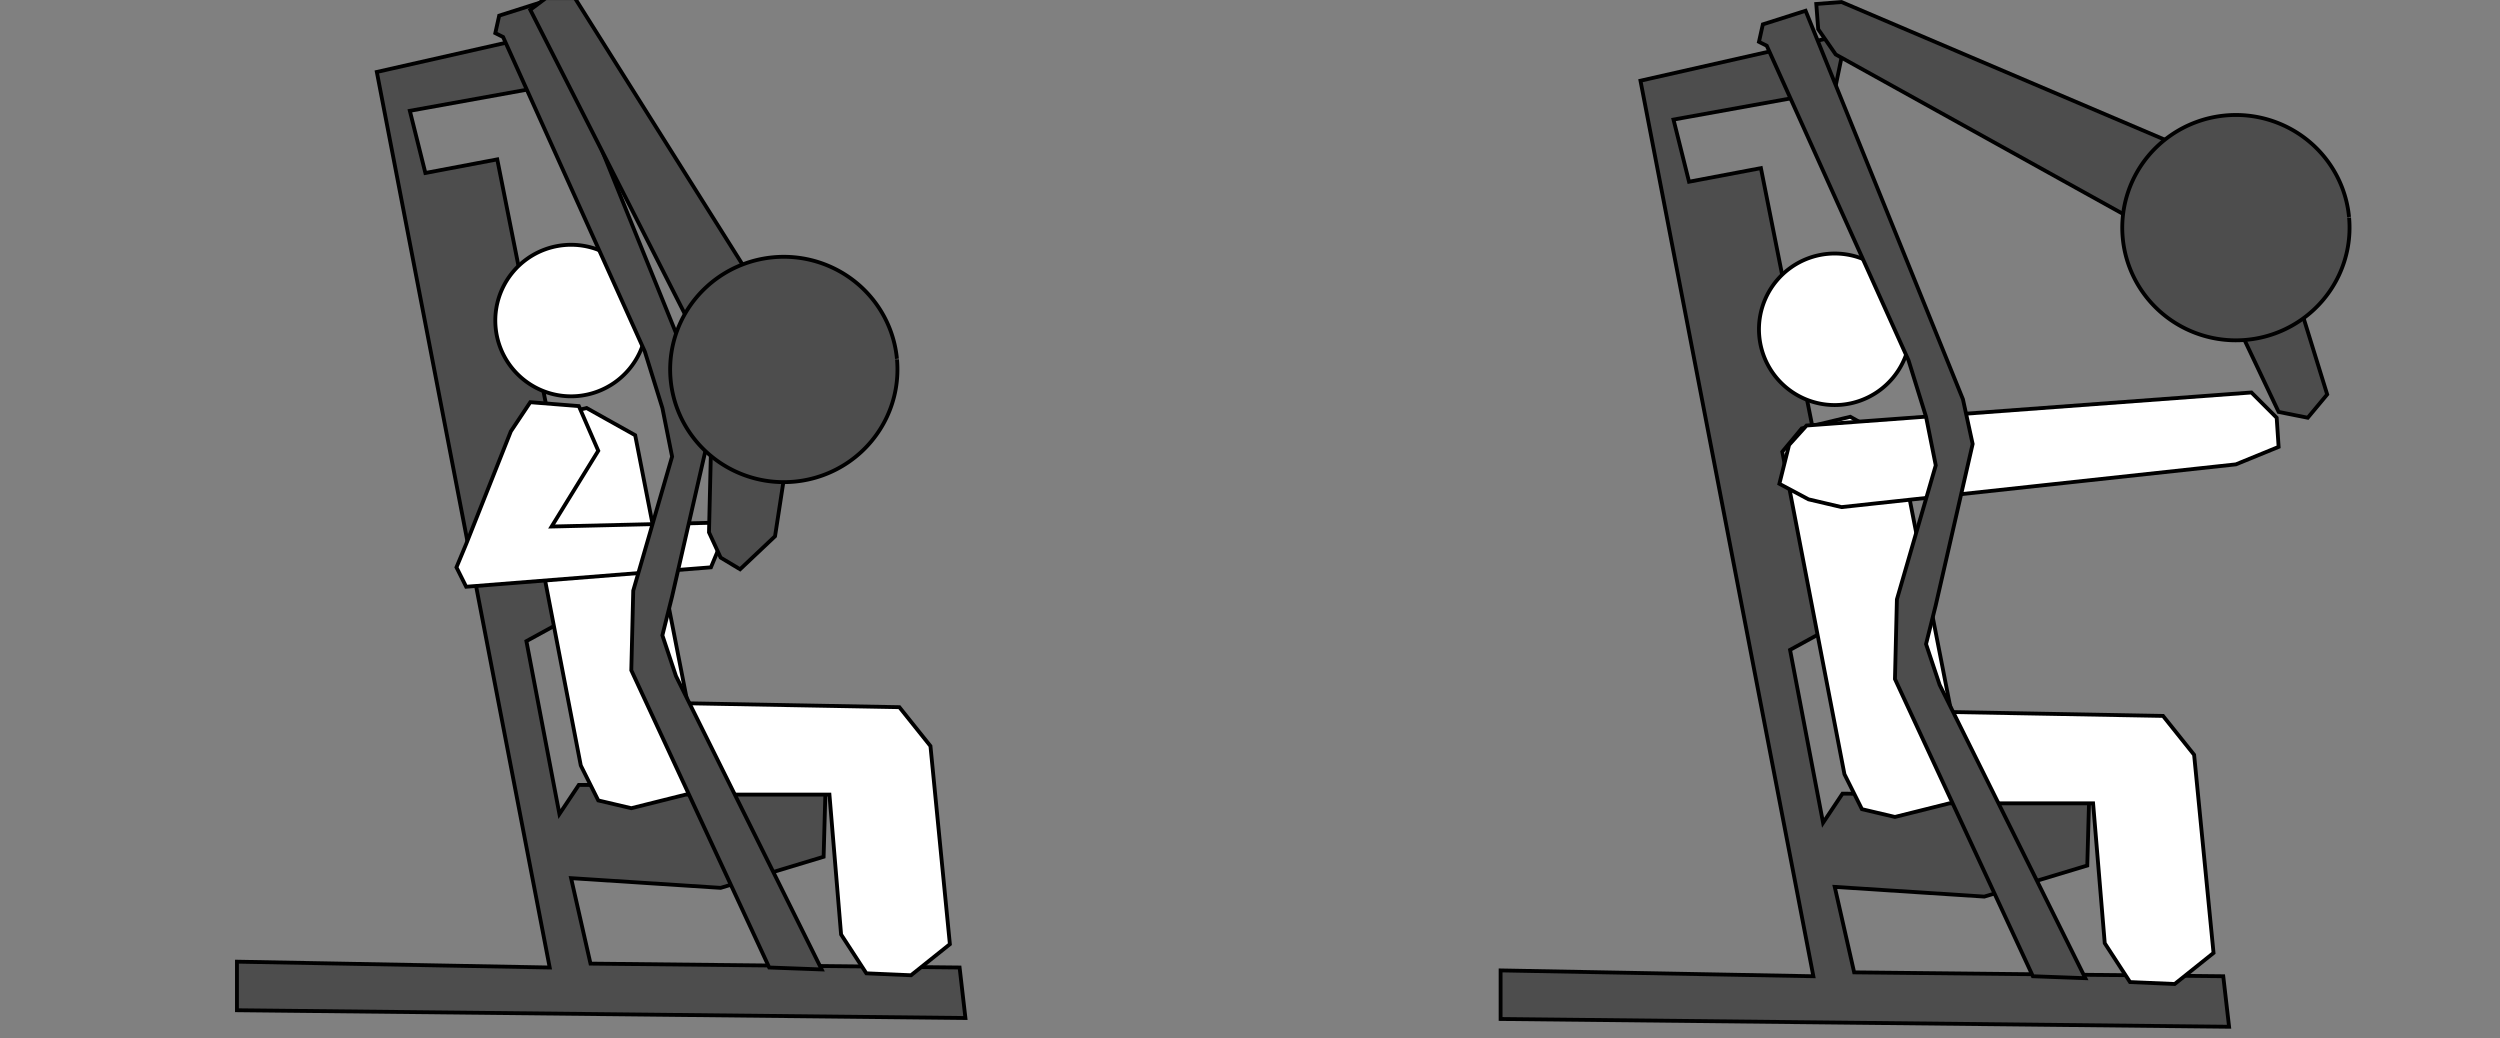 <?xml version="1.0" encoding="UTF-8"?>
<svg xmlns="http://www.w3.org/2000/svg" width="650" height="270" id="svg2">
	<rect width="100%" height="100%" fill="#808080" stroke="none"/>
	<style type="text/css">
		.equipment {fill:#4d4d4d;stroke:#000000;stroke-opacity:1}
		.body { fill:#ffffff;stroke:#000000;stroke-opacity:1 }
		.arrow { fill:#ff0000;stroke:#000000;stroke-opacity:1 }
	</style>  
  <path id="path4883" class="equipment" d="M 151.509,6.588 97.971,18.71 l 44.952,232.84 -81.317,-1.515 0,12.627 189.404,2.02 -1.515,-13.132 -95.964,-1.01 -5.051,-22.223 38.891,2.525 26.769,-8.081 0.505,-18.183 -64.145,-0.505 -5.051,7.576 -8.586,-44.952 15.657,-8.586 -23.233,-116.673 -18.688,3.536 -4.041,-16.162 41.921,-7.576 z" />
  <path id="path4885" class="body" d="m 168.102,81.646 a 19.698,19.698 0 1 1 -0.009,-0.101" />
  <path id="path4887" class="body" d="m 152.519,106.088 -12.627,3.03 -5.051,6.061 16.162,83.843 4.546,9.091 8.586,2.02 14.142,-3.536 37.376,0 3.03,36.365 6.566,10.101 11.617,0.505 10.102,-8.081 -5.051,-51.518 -8.081,-10.102 -55.053,-1.01 -13.637,-69.701 z" />
  <path id="path5478" class="body" d="m 155.549,117.2 -5.051,-11.617 -12.627,-1.01 -5.051,7.576 -11.617,29.294 -2.525,6.061 2.525,5.051 63.64,-5.051 2.525,-6.061 -1.01,-5.556 -42.931,1.01 z" />
  <path id="path4889" class="equipment" d="m 128.78,8.608 1.01,-4.546 11.112,-3.536 40.911,101.015 2.525,11.617 -9.596,41.921 -2.525,10.102 3.536,10.607 37.881,76.267 -13.637,-0.505 -35.86,-77.277 0.505,-20.708 10.102,-34.85 -2.525,-12.627 L 167.671,91.441 130.801,9.618 z" />
  <path id="path4891" class="equipment" d="m 184.339,138.413 3.03,6.566 5.051,3.03 9.091,-8.586 7.071,-45.962 -59.094,-93.944 -7.576,0 -4.041,3.03 47.477,93.439 z" />
  <path id="path4893" class="equipment" d="m 233.219,93.438 a 29.547,29.294 0 1 1 -0.014,-0.15" />
  <path id="path4883-7" class="equipment" d="m 480.061,8.861 -53.538,12.122 44.952,232.84 -81.317,-1.515 0,12.627 189.404,2.02 -1.515,-13.132 -95.964,-1.01 -5.051,-22.223 38.891,2.525 26.769,-8.081 0.505,-18.183 -64.145,-0.505 -5.051,7.576 -8.586,-44.952 15.657,-8.586 -23.234,-116.673 -18.688,3.536 -4.041,-16.162 41.921,-7.576 z" />
  <path id="path4885-1" class="body" d="m 496.654,83.919 a 19.698,19.698 0 1 1 -0.009,-0.101" />
  <path id="path4887-0" class="body" d="m 481.071,108.361 -12.627,3.03 -5.051,6.061 16.162,83.843 4.546,9.091 8.586,2.02 14.142,-3.536 37.376,0 3.03,36.365 6.566,10.101 11.617,0.505 10.102,-8.081 -5.051,-51.518 -8.081,-10.102 -55.053,-1.01 -13.637,-69.701 z" />
  <path id="path5480" class="body" d="m 470.212,129.827 -7.576,-4.041 2.525,-10.102 4.546,-5.051 115.662,-8.586 6.566,6.566 0.505,7.576 -11.112,4.546 -102.53,11.112 z" />
  <path id="path4889-3" class="equipment" d="m 457.332,10.881 1.01,-4.546 11.112,-3.536 40.911,101.015 2.525,11.617 -9.596,41.921 -2.525,10.102 3.536,10.607 37.881,76.267 -13.637,-0.505 -35.86,-77.277 0.505,-20.708 10.102,-34.85 -2.525,-12.627 -4.546,-14.647 -36.871,-81.822 z" />
  <path id="path4950" class="equipment" d="m 472.737,7.598 -0.505,-6.566 6.566,-0.505 109.096,46.467 17.173,55.558 -5.051,6.061 -7.576,-1.515 -18.688,-39.396 -96.47,-53.538 z" />
  <path id="path4893-8" class="equipment" d="m 610.764,56.567 a 29.547,29.294 0 1 1 -0.014,-0.15" />
</svg>
